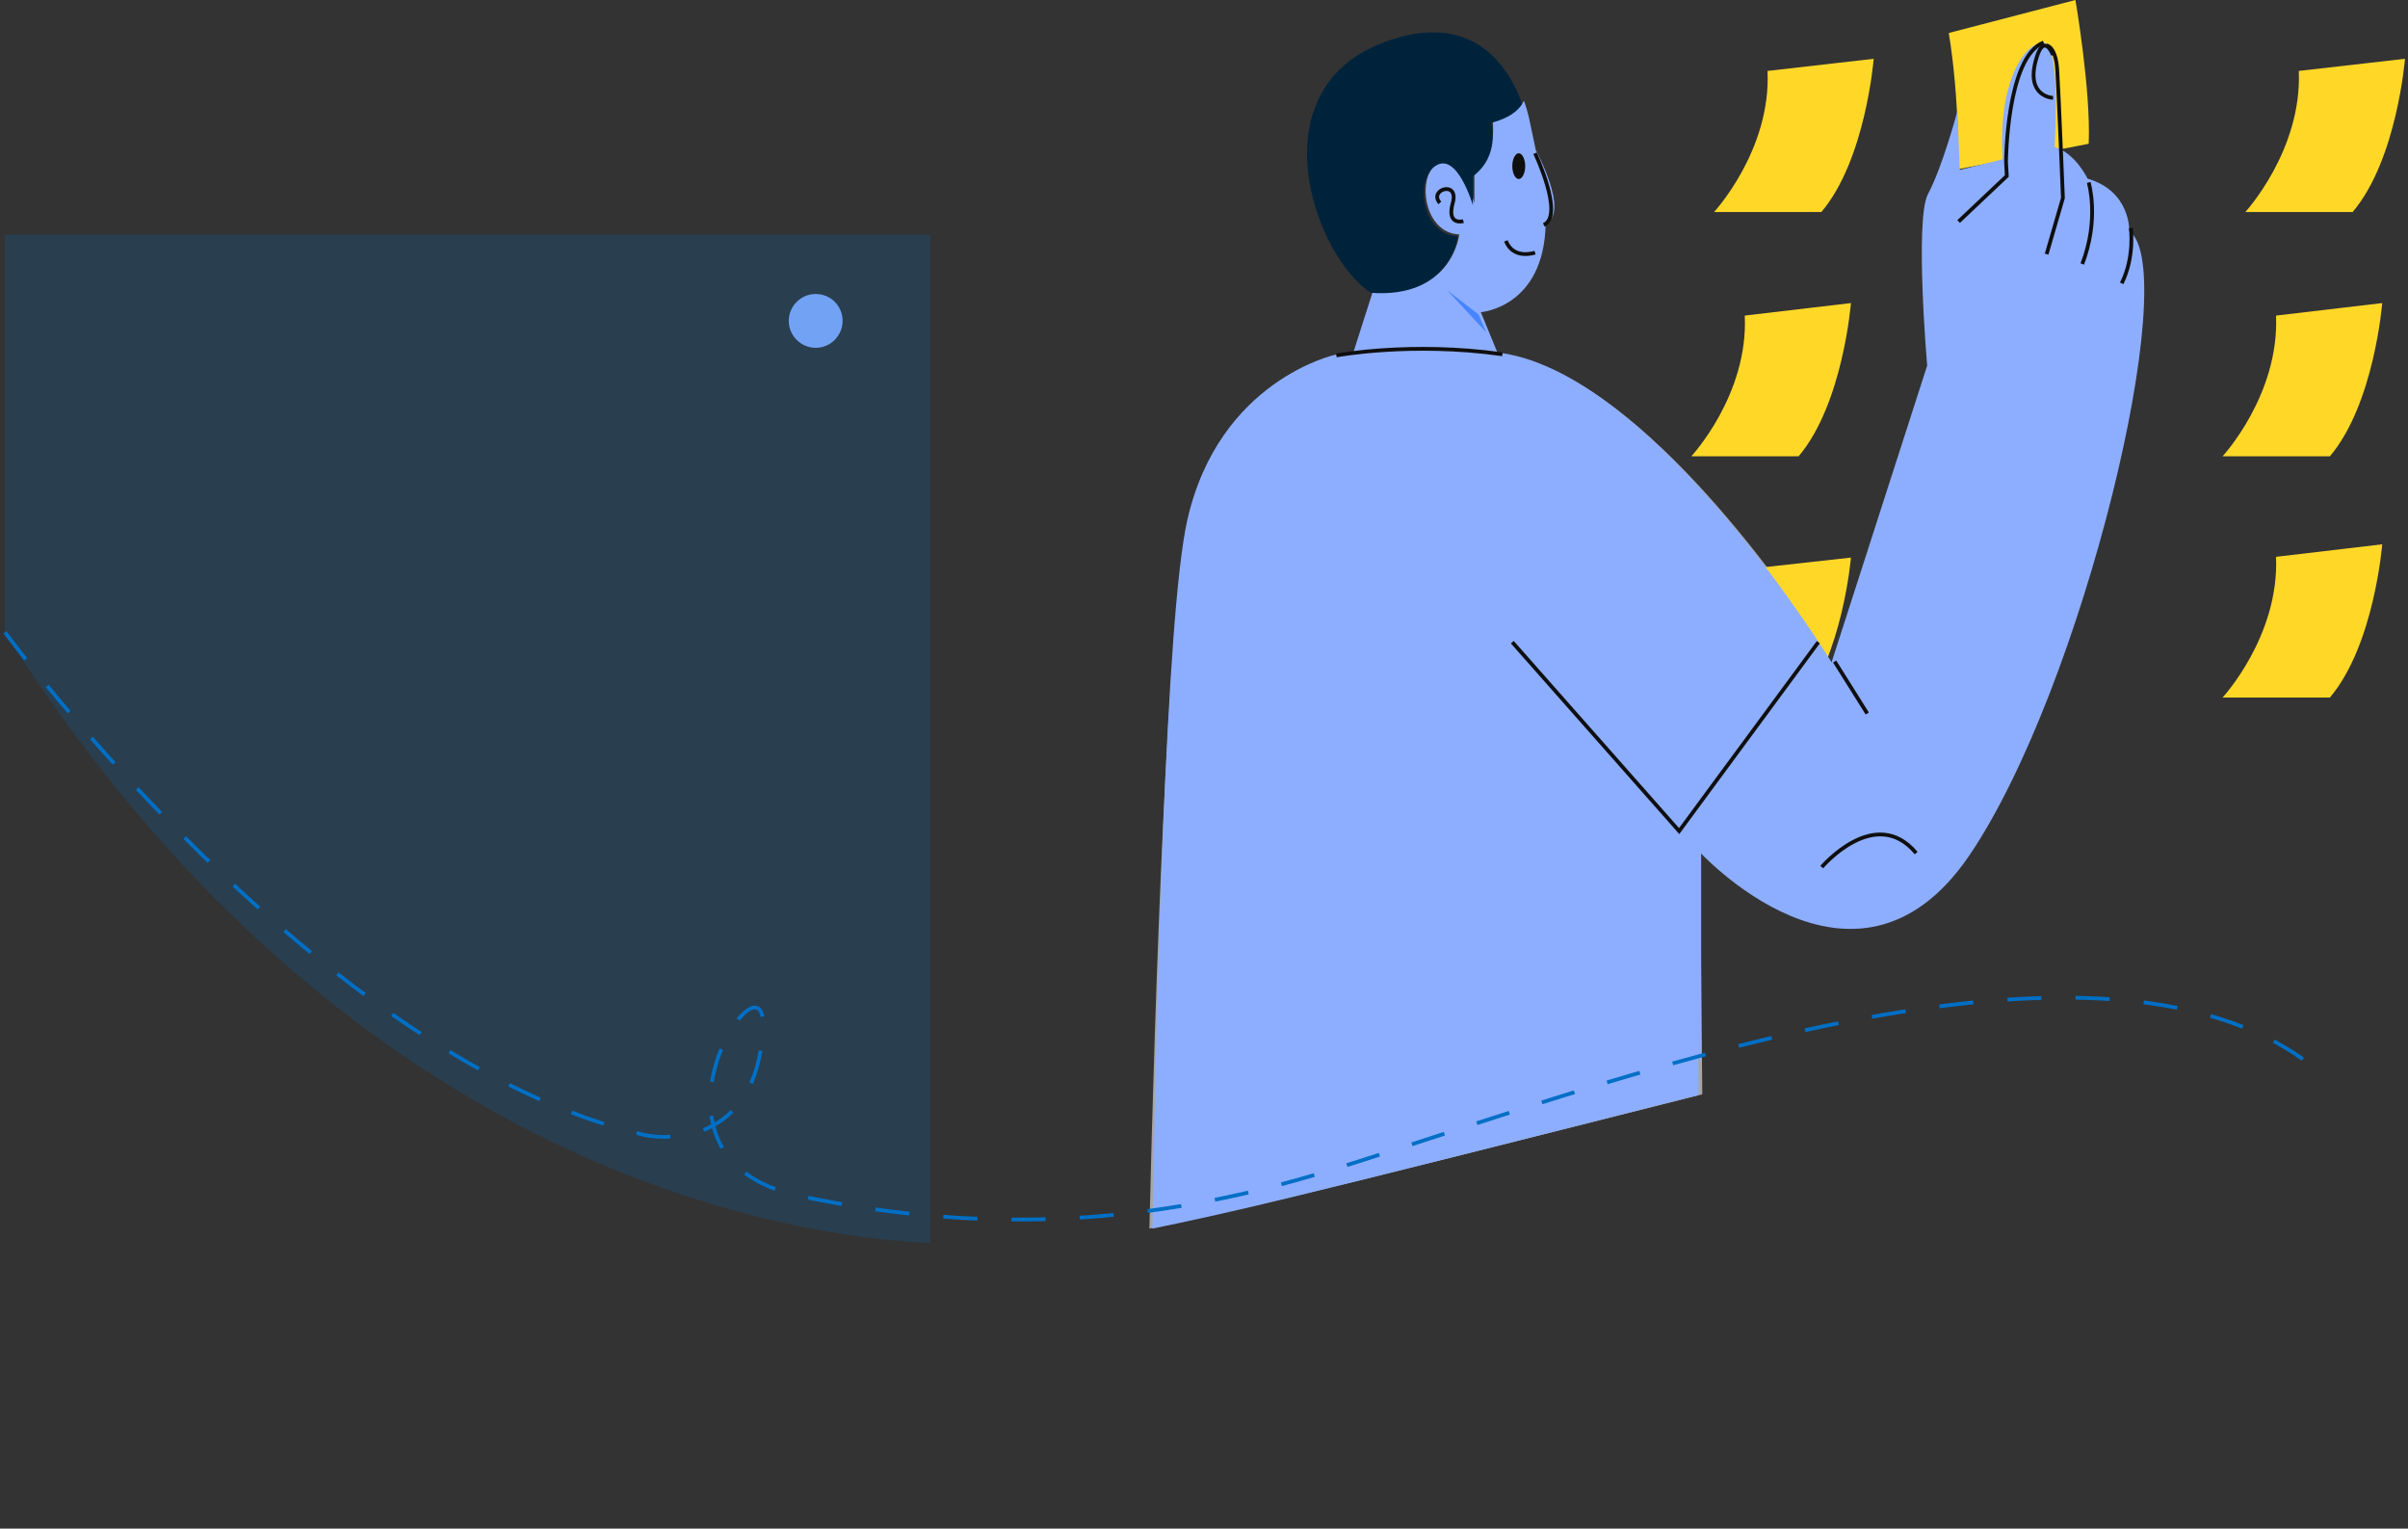 <?xml version="1.0" encoding="utf-8"?>
<!-- Generator: Adobe Illustrator 24.1.0, SVG Export Plug-In . SVG Version: 6.00 Build 0)  -->
<svg version="1.1" id="Layer_1" xmlns="http://www.w3.org/2000/svg" xmlns:xlink="http://www.w3.org/1999/xlink" x="0px" y="0px"
	 viewBox="0 0 635 403" style="enable-background:new 0 0 635 403;" xml:space="preserve">
<rect x="0" y="0" width="635" height="403" fill="#333333" stroke="none"/>
<style type="text/css">
	.st0{opacity:0.566;fill:#FFFFFF;enable-background:new    ;}
	.st1{fill-rule:evenodd;clip-rule:evenodd;fill:#8DAEFF;}
	.st2{opacity:0.193;fill:#006FC5;enable-background:new    ;}
	.st3{fill:#FFFFFF;}
	.st4{fill-rule:evenodd;clip-rule:evenodd;fill:#FFD827;}
	.st5{fill:#8DAEFF;}
	.st6{fill-rule:evenodd;clip-rule:evenodd;fill:#00233C;}
	.st7{fill-rule:evenodd;clip-rule:evenodd;fill:#0F0F0F;}
	.st8{fill:none;stroke:#0F0F0F;}
	.st9{fill-rule:evenodd;clip-rule:evenodd;fill:#4785FF;}
	.st10{fill:none;stroke:#006FC5;stroke-dasharray:9;}
</style>
<desc>Created with Sketch.</desc>
<g>
	<path class="st0" d="M448.9,288.5l-0.6-64.4c0,0,0.2,0.2,0.5,0.6l-5.2-5.9l36.8-49c-11.2-17-49.2-70.9-83.7-76.3l0,0
		c-25.6-3.7-44.1,0.4-44.1,0.4s-30.7,6.4-39.2,43.2c-5.5,24.2-8.9,127.1-10.3,186.8c7.7-1.6,19.8-4.2,37.6-8.4
		C365.2,309.6,400.6,300.7,448.9,288.5z"/>
</g>
<g>
	<path id="Fill-4" class="st1" d="M222.2,84.6c0,3.9-3.2,7.1-7.1,7.1c-3.9,0-7.1-3.2-7.1-7.1s3.2-7.1,7.1-7.1
		C219.1,77.5,222.2,80.7,222.2,84.6"/>
	<g>
		<path class="st2" d="M245.3,327.7V61.9H1.3v104.9C92.6,310.8,211.7,326.3,245.3,327.7z"/>
		<polygon class="st3" points="1.3,166.7 1.3,166.9 1.3,166.7 		"/>
	</g>
	<path id="Fill-9" class="st4" d="M513.9,8.7L547.3,0c0,0,4.1,23.8,3.5,37.9l-34.4,6.7C516.4,44.7,516.8,26.2,513.9,8.7"/>
	<path id="Fill-11" class="st4" d="M460.1,150.1l28-3.1c0,0-2.1,25.6-13.8,40.4H446C446,187.3,461.1,170.9,460.1,150.1"/>
	<path id="Fill-13" class="st4" d="M460.1,83.2l28-3.3c0,0-2.1,26.6-13.8,40.4H446C446,120.3,461.1,104.1,460.1,83.2"/>
	<g>
		<path class="st5" d="M447.9,288.7l-0.2-64.6c0,0,41.3,45.7,71.5,1.6c30.1-44.1,56.5-154.5,42.3-164.8c0,0,0.4-10.5-11-13.8
			c0,0-3.1-6.6-8.7-8.4c0,0,1.9-28-3.2-27.5c-5.2,0.5-11.8,11.3-10.5,30.8l-11.3,2.8l-0.6-15.6c0,0-3.9,14.7-7.8,22
			c-3.5,6.7-0.2,45.2-0.2,45.2L483,174.6c0,0-45.9-75.2-86.8-81.5l0,0c-25.6-3.7-44,0.4-44,0.4s-30.7,6.6-39.1,43.6
			c-5.7,25.2-8.2,128.5-9.2,186.8c7.8-1.6,19.6-4.1,36.8-8.3C365.1,309.7,400.1,300.8,447.9,288.7z"/>
	</g>
	<path id="Fill-17" class="st4" d="M600.2,146.8l28-3.3c0,0-2.1,26.6-13.8,40.4h-28.3C586.1,183.9,601.1,167.7,600.2,146.8"/>
	<path id="Fill-21" class="st1" d="M405,39.6l-1.7-8.1c0,0-0.4-2-1.4-4.9c-1.1,1.8-3.6,3.8-8.3,5c0,0,1.5,8.5-4.8,14.2v7.7
		c0,0-4.1-14.2-9.7-10.5c-5.7,3.7-3.6,18.5,5.7,18.8c0,0-1.6,16.5-22.8,15.1l-5.4,16.9c0,0,16.1-3.5,38.5-0.3l-4.6-11.2
		c0,0,16.7-1.2,17.1-23.4C414,56.1,405,39.6,405,39.6"/>
	<path id="Fill-23" class="st6" d="M384.4,62.3c-9.3-0.3-11.5-15-5.8-18.6c5.7-3.7,9.8,10.4,9.8,10.4v-7.6
		c7.4-5.6,4.8-14.1,4.8-14.1c4.7-1.2,7.1-3.2,8.2-5c-3.1-8.8-12.5-25.6-37.1-16c-32.6,12.7-18.1,55.6-2.8,65.8
		C382.7,78.7,384.4,62.3,384.4,62.3"/>
	<path id="Fill-25" class="st7" d="M402.2,43.8c0,1.9-0.8,3.4-1.7,3.4c-0.9,0-1.7-1.5-1.7-3.4c0-1.9,0.8-3.4,1.7-3.4
		C401.4,40.4,402.2,41.9,402.2,43.8"/>
	<path id="Stroke-27" class="st8" d="M385.9,58.3c0,0-4.5,1.3-2.8-4.8c1.7-6.1-6.5-3.5-3.4,0"/>
	<path id="Stroke-29" class="st8" d="M404.8,66.6c0,0-5.7,2-7.7-3.1"/>
	<path id="Stroke-33" class="st8" d="M516.5,58.4l12.7-12l-0.2-3.7c0,0,0.1-27.6,9.9-31.5"/>
	<path id="Stroke-35" class="st8" d="M539.7,12c0,0,2.4,0.2,2.8,6.4s1.5,33.8,1.5,33.8L539.7,67"/>
	<path id="Stroke-37" class="st8" d="M550.8,48.1c0,0,2.9,9.6-1.7,21.5"/>
	<path id="Stroke-39" class="st8" d="M561.9,60.1c0,0,1.1,7.6-2.4,14.6"/>
	<path id="Stroke-41" class="st8" d="M541.4,25.8c0,0-7.1-0.2-4.6-9.7c2.1-8.1,4.6-1.6,4.6-1.6"/>
	<path id="Stroke-43" class="st8" d="M480.4,228.6c0,0,14.1-16.6,24.9-3.7"/>
	<path id="Stroke-45" class="st8" d="M404.8,40.4c0,0,7.8,16.4,2.3,18.9"/>
	<path id="Stroke-47" class="st8" d="M352.4,93.7c0,0,19.8-3.7,43.8-0.3"/>
	<polygon id="Fill-49" class="st1" points="448.6,224.5 399.6,170.1 448.6,280.1 	"/>
	<polyline id="Stroke-51" class="st8" points="479.5,169.3 442.8,219.1 398.8,169.3 	"/>
	<path id="Fill-53" class="st4" d="M466.1,18.7l28-3.2c0,0-2.1,26.6-13.8,40.4H452C452,55.9,467.1,39.6,466.1,18.7"/>
	<path id="Fill-55" class="st4" d="M606.2,18.7l28-3.2c0,0-2.1,26.6-13.8,40.4h-28.3C592.1,55.9,607.1,39.6,606.2,18.7"/>
	<path id="Fill-57" class="st4" d="M600.2,83.2l28-3.3c0,0-2.1,26.6-13.8,40.4h-28.3C586.1,120.3,601.1,104.1,600.2,83.2"/>
	<polygon id="Fill-59" class="st9" points="389.9,82.9 381.6,76.5 391.9,87.6 	"/>
	<path id="Stroke-61" class="st8" d="M483.8,174.4l8.6,13.7"/>
	<path id="Stroke-69" class="st10" d="M1.3,166.7c0,0,83.2,113.1,169,132.6c0,0,29,6.1,30.9-28.1c1.3-23.5-37.7,34.1,9.7,44.1
		c51.5,10.9,94.9,6.4,134.6-5.2c61.9-18.1,201-74.9,262.3-30.5"/>
</g>
</svg>
